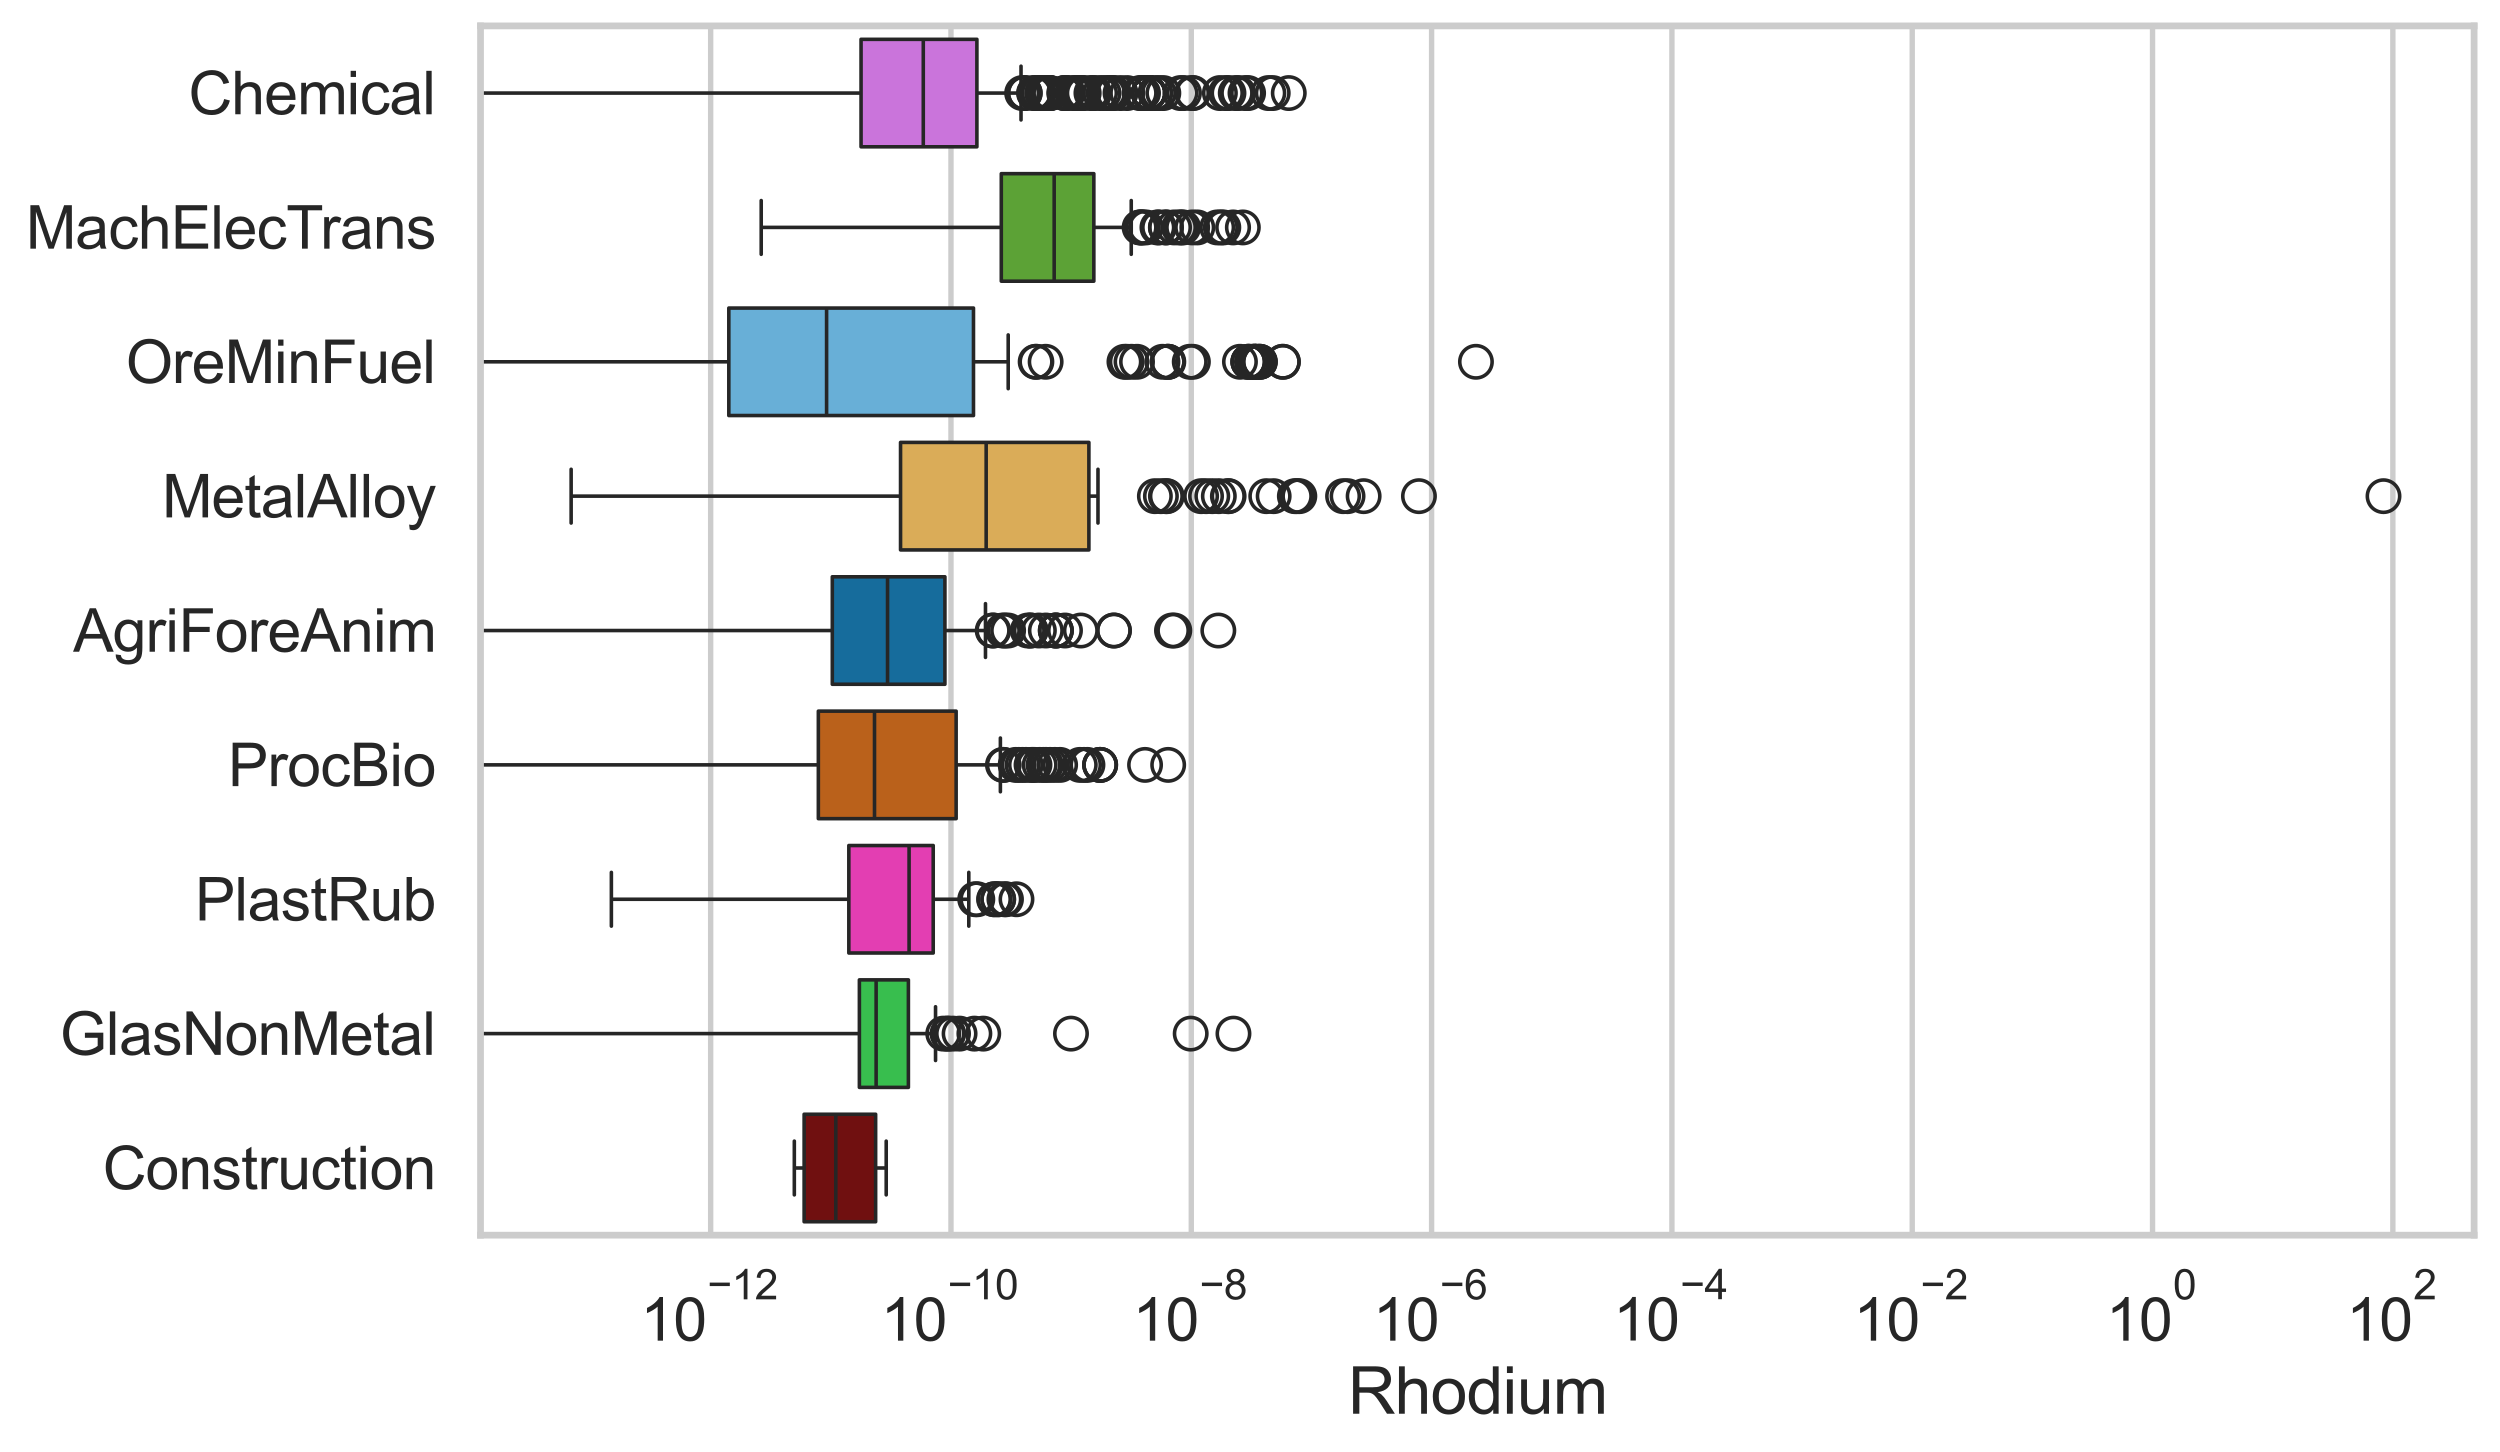 <?xml version="1.0" encoding="utf-8" standalone="no"?>
<!DOCTYPE svg PUBLIC "-//W3C//DTD SVG 1.1//EN"
  "http://www.w3.org/Graphics/SVG/1.1/DTD/svg11.dtd">
<svg xmlns:xlink="http://www.w3.org/1999/xlink" width="695.577pt" height="404.121pt" viewBox="0 0 695.577 404.121" xmlns="http://www.w3.org/2000/svg" version="1.1">
 <defs>
  <style type="text/css">*{stroke-linejoin: round; stroke-linecap: butt}</style>
 </defs>
 <g id="figure_1">
  <g id="patch_1">
   <path d="M 0 404.121 
L 695.577 404.121 
L 695.577 0 
L 0 0 
z
" style="fill: #ffffff"/>
  </g>
  <g id="axes_1">
   <g id="patch_2">
    <path d="M 133.697 343.665 
L 688.377 343.665 
L 688.377 7.2 
L 133.697 7.2 
z
" style="fill: #ffffff"/>
   </g>
   <g id="matplotlib.axis_1">
    <g id="xtick_1">
     <g id="line2d_1">
      <path d="M 197.726 343.665 
L 197.726 7.2 
" clip-path="url(#p4157825532)" style="fill: none; stroke: #cccccc; stroke-width: 1.5; stroke-linecap: round"/>
     </g>
     <g id="text_1">
      <!-- $\mathdefault{10^{-12}}$ -->
      <g style="fill: #262626" transform="translate(178.173 373.18) scale(0.165 -0.165)">
       <defs>
        <path id="ArialMT-31" d="M 2384 0 
L 1822 0 
L 1822 3584 
Q 1619 3391 1289 3197 
Q 959 3003 697 2906 
L 697 3450 
Q 1169 3672 1522 3987 
Q 1875 4303 2022 4600 
L 2384 4600 
L 2384 0 
z
" transform="scale(0.016)"/>
        <path id="ArialMT-30" d="M 266 2259 
Q 266 3072 433 3567 
Q 600 4063 929 4331 
Q 1259 4600 1759 4600 
Q 2128 4600 2406 4451 
Q 2684 4303 2865 4023 
Q 3047 3744 3150 3342 
Q 3253 2941 3253 2259 
Q 3253 1453 3087 958 
Q 2922 463 2592 192 
Q 2263 -78 1759 -78 
Q 1097 -78 719 397 
Q 266 969 266 2259 
z
M 844 2259 
Q 844 1131 1108 757 
Q 1372 384 1759 384 
Q 2147 384 2411 759 
Q 2675 1134 2675 2259 
Q 2675 3391 2411 3762 
Q 2147 4134 1753 4134 
Q 1366 4134 1134 3806 
Q 844 3388 844 2259 
z
" transform="scale(0.016)"/>
        <path id="ArialMT-2212" d="M 3381 1997 
L 356 1997 
L 356 2522 
L 3381 2522 
L 3381 1997 
z
" transform="scale(0.016)"/>
        <path id="ArialMT-32" d="M 3222 541 
L 3222 0 
L 194 0 
Q 188 203 259 391 
Q 375 700 629 1000 
Q 884 1300 1366 1694 
Q 2113 2306 2375 2664 
Q 2638 3022 2638 3341 
Q 2638 3675 2398 3904 
Q 2159 4134 1775 4134 
Q 1369 4134 1125 3890 
Q 881 3647 878 3216 
L 300 3275 
Q 359 3922 746 4261 
Q 1134 4600 1788 4600 
Q 2447 4600 2831 4234 
Q 3216 3869 3216 3328 
Q 3216 3053 3103 2787 
Q 2991 2522 2730 2228 
Q 2469 1934 1863 1422 
Q 1356 997 1212 845 
Q 1069 694 975 541 
L 3222 541 
z
" transform="scale(0.016)"/>
       </defs>
       <use xlink:href="#ArialMT-31" transform="translate(0 0.994)"/>
       <use xlink:href="#ArialMT-30" transform="translate(55.615 0.994)"/>
       <use xlink:href="#ArialMT-2212" transform="translate(112.973 70.688) scale(0.7)"/>
       <use xlink:href="#ArialMT-31" transform="translate(153.852 70.688) scale(0.7)"/>
       <use xlink:href="#ArialMT-32" transform="translate(192.782 70.688) scale(0.7)"/>
      </g>
     </g>
    </g>
    <g id="xtick_2">
     <g id="line2d_2">
      <path d="M 264.589 343.665 
L 264.589 7.2 
" clip-path="url(#p4157825532)" style="fill: none; stroke: #cccccc; stroke-width: 1.5; stroke-linecap: round"/>
     </g>
     <g id="text_2">
      <!-- $\mathdefault{10^{-10}}$ -->
      <g style="fill: #262626" transform="translate(245.036 373.18) scale(0.165 -0.165)">
       <use xlink:href="#ArialMT-31" transform="translate(0 0.994)"/>
       <use xlink:href="#ArialMT-30" transform="translate(55.615 0.994)"/>
       <use xlink:href="#ArialMT-2212" transform="translate(112.973 70.688) scale(0.7)"/>
       <use xlink:href="#ArialMT-31" transform="translate(153.852 70.688) scale(0.7)"/>
       <use xlink:href="#ArialMT-30" transform="translate(192.782 70.688) scale(0.7)"/>
      </g>
     </g>
    </g>
    <g id="xtick_3">
     <g id="line2d_3">
      <path d="M 331.452 343.665 
L 331.452 7.2 
" clip-path="url(#p4157825532)" style="fill: none; stroke: #cccccc; stroke-width: 1.5; stroke-linecap: round"/>
     </g>
     <g id="text_3">
      <!-- $\mathdefault{10^{-8}}$ -->
      <g style="fill: #262626" transform="translate(315.117 373.18) scale(0.165 -0.165)">
       <defs>
        <path id="ArialMT-38" d="M 1131 2484 
Q 781 2613 612 2850 
Q 444 3088 444 3419 
Q 444 3919 803 4259 
Q 1163 4600 1759 4600 
Q 2359 4600 2725 4251 
Q 3091 3903 3091 3403 
Q 3091 3084 2923 2848 
Q 2756 2613 2416 2484 
Q 2838 2347 3058 2040 
Q 3278 1734 3278 1309 
Q 3278 722 2862 322 
Q 2447 -78 1769 -78 
Q 1091 -78 675 323 
Q 259 725 259 1325 
Q 259 1772 486 2073 
Q 713 2375 1131 2484 
z
M 1019 3438 
Q 1019 3113 1228 2906 
Q 1438 2700 1772 2700 
Q 2097 2700 2305 2904 
Q 2513 3109 2513 3406 
Q 2513 3716 2298 3927 
Q 2084 4138 1766 4138 
Q 1444 4138 1231 3931 
Q 1019 3725 1019 3438 
z
M 838 1322 
Q 838 1081 952 856 
Q 1066 631 1291 507 
Q 1516 384 1775 384 
Q 2178 384 2440 643 
Q 2703 903 2703 1303 
Q 2703 1709 2433 1975 
Q 2163 2241 1756 2241 
Q 1359 2241 1098 1978 
Q 838 1716 838 1322 
z
" transform="scale(0.016)"/>
       </defs>
       <use xlink:href="#ArialMT-31" transform="translate(0 0.994)"/>
       <use xlink:href="#ArialMT-30" transform="translate(55.615 0.994)"/>
       <use xlink:href="#ArialMT-2212" transform="translate(112.973 70.688) scale(0.7)"/>
       <use xlink:href="#ArialMT-38" transform="translate(153.852 70.688) scale(0.7)"/>
      </g>
     </g>
    </g>
    <g id="xtick_4">
     <g id="line2d_4">
      <path d="M 398.315 343.665 
L 398.315 7.2 
" clip-path="url(#p4157825532)" style="fill: none; stroke: #cccccc; stroke-width: 1.5; stroke-linecap: round"/>
     </g>
     <g id="text_4">
      <!-- $\mathdefault{10^{-6}}$ -->
      <g style="fill: #262626" transform="translate(381.98 373.18) scale(0.165 -0.165)">
       <defs>
        <path id="ArialMT-36" d="M 3184 3459 
L 2625 3416 
Q 2550 3747 2413 3897 
Q 2184 4138 1850 4138 
Q 1581 4138 1378 3988 
Q 1113 3794 959 3422 
Q 806 3050 800 2363 
Q 1003 2672 1297 2822 
Q 1591 2972 1913 2972 
Q 2475 2972 2870 2558 
Q 3266 2144 3266 1488 
Q 3266 1056 3080 686 
Q 2894 316 2569 119 
Q 2244 -78 1831 -78 
Q 1128 -78 684 439 
Q 241 956 241 2144 
Q 241 3472 731 4075 
Q 1159 4600 1884 4600 
Q 2425 4600 2770 4297 
Q 3116 3994 3184 3459 
z
M 888 1484 
Q 888 1194 1011 928 
Q 1134 663 1356 523 
Q 1578 384 1822 384 
Q 2178 384 2434 671 
Q 2691 959 2691 1453 
Q 2691 1928 2437 2201 
Q 2184 2475 1800 2475 
Q 1419 2475 1153 2201 
Q 888 1928 888 1484 
z
" transform="scale(0.016)"/>
       </defs>
       <use xlink:href="#ArialMT-31" transform="translate(0 0.994)"/>
       <use xlink:href="#ArialMT-30" transform="translate(55.615 0.994)"/>
       <use xlink:href="#ArialMT-2212" transform="translate(112.973 70.688) scale(0.7)"/>
       <use xlink:href="#ArialMT-36" transform="translate(153.852 70.688) scale(0.7)"/>
      </g>
     </g>
    </g>
    <g id="xtick_5">
     <g id="line2d_5">
      <path d="M 465.178 343.665 
L 465.178 7.2 
" clip-path="url(#p4157825532)" style="fill: none; stroke: #cccccc; stroke-width: 1.5; stroke-linecap: round"/>
     </g>
     <g id="text_5">
      <!-- $\mathdefault{10^{-4}}$ -->
      <g style="fill: #262626" transform="translate(448.843 373.015) scale(0.165 -0.165)">
       <defs>
        <path id="ArialMT-34" d="M 2069 0 
L 2069 1097 
L 81 1097 
L 81 1613 
L 2172 4581 
L 2631 4581 
L 2631 1613 
L 3250 1613 
L 3250 1097 
L 2631 1097 
L 2631 0 
L 2069 0 
z
M 2069 1613 
L 2069 3678 
L 634 1613 
L 2069 1613 
z
" transform="scale(0.016)"/>
       </defs>
       <use xlink:href="#ArialMT-31" transform="translate(0 0.202)"/>
       <use xlink:href="#ArialMT-30" transform="translate(55.615 0.202)"/>
       <use xlink:href="#ArialMT-2212" transform="translate(112.973 69.895) scale(0.7)"/>
       <use xlink:href="#ArialMT-34" transform="translate(153.852 69.895) scale(0.7)"/>
      </g>
     </g>
    </g>
    <g id="xtick_6">
     <g id="line2d_6">
      <path d="M 532.041 343.665 
L 532.041 7.2 
" clip-path="url(#p4157825532)" style="fill: none; stroke: #cccccc; stroke-width: 1.5; stroke-linecap: round"/>
     </g>
     <g id="text_6">
      <!-- $\mathdefault{10^{-2}}$ -->
      <g style="fill: #262626" transform="translate(515.706 373.18) scale(0.165 -0.165)">
       <use xlink:href="#ArialMT-31" transform="translate(0 0.994)"/>
       <use xlink:href="#ArialMT-30" transform="translate(55.615 0.994)"/>
       <use xlink:href="#ArialMT-2212" transform="translate(112.973 70.688) scale(0.7)"/>
       <use xlink:href="#ArialMT-32" transform="translate(153.852 70.688) scale(0.7)"/>
      </g>
     </g>
    </g>
    <g id="xtick_7">
     <g id="line2d_7">
      <path d="M 598.904 343.665 
L 598.904 7.2 
" clip-path="url(#p4157825532)" style="fill: none; stroke: #cccccc; stroke-width: 1.5; stroke-linecap: round"/>
     </g>
     <g id="text_7">
      <!-- $\mathdefault{10^{0}}$ -->
      <g style="fill: #262626" transform="translate(585.951 373.18) scale(0.165 -0.165)">
       <use xlink:href="#ArialMT-31" transform="translate(0 0.994)"/>
       <use xlink:href="#ArialMT-30" transform="translate(55.615 0.994)"/>
       <use xlink:href="#ArialMT-30" transform="translate(112.973 70.688) scale(0.7)"/>
      </g>
     </g>
    </g>
    <g id="xtick_8">
     <g id="line2d_8">
      <path d="M 665.766 343.665 
L 665.766 7.2 
" clip-path="url(#p4157825532)" style="fill: none; stroke: #cccccc; stroke-width: 1.5; stroke-linecap: round"/>
     </g>
     <g id="text_8">
      <!-- $\mathdefault{10^{2}}$ -->
      <g style="fill: #262626" transform="translate(652.814 373.18) scale(0.165 -0.165)">
       <use xlink:href="#ArialMT-31" transform="translate(0 0.994)"/>
       <use xlink:href="#ArialMT-30" transform="translate(55.615 0.994)"/>
       <use xlink:href="#ArialMT-32" transform="translate(112.973 70.688) scale(0.7)"/>
      </g>
     </g>
    </g>
    <g id="text_9">
     <!-- Rhodium -->
     <g style="fill: #262626" transform="translate(375.021 393.344) scale(0.18 -0.18)">
      <defs>
       <path id="ArialMT-52" d="M 503 0 
L 503 4581 
L 2534 4581 
Q 3147 4581 3465 4457 
Q 3784 4334 3975 4021 
Q 4166 3709 4166 3331 
Q 4166 2844 3850 2509 
Q 3534 2175 2875 2084 
Q 3116 1969 3241 1856 
Q 3506 1613 3744 1247 
L 4541 0 
L 3778 0 
L 3172 953 
Q 2906 1366 2734 1584 
Q 2563 1803 2427 1890 
Q 2291 1978 2150 2013 
Q 2047 2034 1813 2034 
L 1109 2034 
L 1109 0 
L 503 0 
z
M 1109 2559 
L 2413 2559 
Q 2828 2559 3062 2645 
Q 3297 2731 3419 2920 
Q 3541 3109 3541 3331 
Q 3541 3656 3305 3865 
Q 3069 4075 2559 4075 
L 1109 4075 
L 1109 2559 
z
" transform="scale(0.016)"/>
       <path id="ArialMT-68" d="M 422 0 
L 422 4581 
L 984 4581 
L 984 2938 
Q 1378 3394 1978 3394 
Q 2347 3394 2619 3248 
Q 2891 3103 3008 2847 
Q 3125 2591 3125 2103 
L 3125 0 
L 2563 0 
L 2563 2103 
Q 2563 2525 2380 2717 
Q 2197 2909 1863 2909 
Q 1613 2909 1392 2779 
Q 1172 2650 1078 2428 
Q 984 2206 984 1816 
L 984 0 
L 422 0 
z
" transform="scale(0.016)"/>
       <path id="ArialMT-6f" d="M 213 1659 
Q 213 2581 725 3025 
Q 1153 3394 1769 3394 
Q 2453 3394 2887 2945 
Q 3322 2497 3322 1706 
Q 3322 1066 3130 698 
Q 2938 331 2570 128 
Q 2203 -75 1769 -75 
Q 1072 -75 642 372 
Q 213 819 213 1659 
z
M 791 1659 
Q 791 1022 1069 705 
Q 1347 388 1769 388 
Q 2188 388 2466 706 
Q 2744 1025 2744 1678 
Q 2744 2294 2464 2611 
Q 2184 2928 1769 2928 
Q 1347 2928 1069 2612 
Q 791 2297 791 1659 
z
" transform="scale(0.016)"/>
       <path id="ArialMT-64" d="M 2575 0 
L 2575 419 
Q 2259 -75 1647 -75 
Q 1250 -75 917 144 
Q 584 363 401 755 
Q 219 1147 219 1656 
Q 219 2153 384 2558 
Q 550 2963 881 3178 
Q 1213 3394 1622 3394 
Q 1922 3394 2156 3267 
Q 2391 3141 2538 2938 
L 2538 4581 
L 3097 4581 
L 3097 0 
L 2575 0 
z
M 797 1656 
Q 797 1019 1065 703 
Q 1334 388 1700 388 
Q 2069 388 2326 689 
Q 2584 991 2584 1609 
Q 2584 2291 2321 2609 
Q 2059 2928 1675 2928 
Q 1300 2928 1048 2622 
Q 797 2316 797 1656 
z
" transform="scale(0.016)"/>
       <path id="ArialMT-69" d="M 425 3934 
L 425 4581 
L 988 4581 
L 988 3934 
L 425 3934 
z
M 425 0 
L 425 3319 
L 988 3319 
L 988 0 
L 425 0 
z
" transform="scale(0.016)"/>
       <path id="ArialMT-75" d="M 2597 0 
L 2597 488 
Q 2209 -75 1544 -75 
Q 1250 -75 995 37 
Q 741 150 617 320 
Q 494 491 444 738 
Q 409 903 409 1263 
L 409 3319 
L 972 3319 
L 972 1478 
Q 972 1038 1006 884 
Q 1059 663 1231 536 
Q 1403 409 1656 409 
Q 1909 409 2131 539 
Q 2353 669 2445 892 
Q 2538 1116 2538 1541 
L 2538 3319 
L 3100 3319 
L 3100 0 
L 2597 0 
z
" transform="scale(0.016)"/>
       <path id="ArialMT-6d" d="M 422 0 
L 422 3319 
L 925 3319 
L 925 2853 
Q 1081 3097 1340 3245 
Q 1600 3394 1931 3394 
Q 2300 3394 2536 3241 
Q 2772 3088 2869 2813 
Q 3263 3394 3894 3394 
Q 4388 3394 4653 3120 
Q 4919 2847 4919 2278 
L 4919 0 
L 4359 0 
L 4359 2091 
Q 4359 2428 4304 2576 
Q 4250 2725 4106 2815 
Q 3963 2906 3769 2906 
Q 3419 2906 3187 2673 
Q 2956 2441 2956 1928 
L 2956 0 
L 2394 0 
L 2394 2156 
Q 2394 2531 2256 2718 
Q 2119 2906 1806 2906 
Q 1569 2906 1367 2781 
Q 1166 2656 1075 2415 
Q 984 2175 984 1722 
L 984 0 
L 422 0 
z
" transform="scale(0.016)"/>
      </defs>
      <use xlink:href="#ArialMT-52"/>
      <use xlink:href="#ArialMT-68" transform="translate(72.217 0)"/>
      <use xlink:href="#ArialMT-6f" transform="translate(127.832 0)"/>
      <use xlink:href="#ArialMT-64" transform="translate(183.447 0)"/>
      <use xlink:href="#ArialMT-69" transform="translate(239.062 0)"/>
      <use xlink:href="#ArialMT-75" transform="translate(261.279 0)"/>
      <use xlink:href="#ArialMT-6d" transform="translate(316.895 0)"/>
     </g>
    </g>
   </g>
   <g id="matplotlib.axis_2">
    <g id="ytick_1">
     <g id="text_10">
      <!-- Chemical -->
      <g style="fill: #262626" transform="translate(52.428 31.798) scale(0.165 -0.165)">
       <defs>
        <path id="ArialMT-43" d="M 3763 1606 
L 4369 1453 
Q 4178 706 3683 314 
Q 3188 -78 2472 -78 
Q 1731 -78 1267 223 
Q 803 525 561 1097 
Q 319 1669 319 2325 
Q 319 3041 592 3573 
Q 866 4106 1370 4382 
Q 1875 4659 2481 4659 
Q 3169 4659 3637 4309 
Q 4106 3959 4291 3325 
L 3694 3184 
Q 3534 3684 3231 3912 
Q 2928 4141 2469 4141 
Q 1941 4141 1586 3887 
Q 1231 3634 1087 3207 
Q 944 2781 944 2328 
Q 944 1744 1114 1308 
Q 1284 872 1643 656 
Q 2003 441 2422 441 
Q 2931 441 3284 734 
Q 3638 1028 3763 1606 
z
" transform="scale(0.016)"/>
        <path id="ArialMT-65" d="M 2694 1069 
L 3275 997 
Q 3138 488 2766 206 
Q 2394 -75 1816 -75 
Q 1088 -75 661 373 
Q 234 822 234 1631 
Q 234 2469 665 2931 
Q 1097 3394 1784 3394 
Q 2450 3394 2872 2941 
Q 3294 2488 3294 1666 
Q 3294 1616 3291 1516 
L 816 1516 
Q 847 969 1125 678 
Q 1403 388 1819 388 
Q 2128 388 2347 550 
Q 2566 713 2694 1069 
z
M 847 1978 
L 2700 1978 
Q 2663 2397 2488 2606 
Q 2219 2931 1791 2931 
Q 1403 2931 1139 2672 
Q 875 2413 847 1978 
z
" transform="scale(0.016)"/>
        <path id="ArialMT-63" d="M 2588 1216 
L 3141 1144 
Q 3050 572 2676 248 
Q 2303 -75 1759 -75 
Q 1078 -75 664 370 
Q 250 816 250 1647 
Q 250 2184 428 2587 
Q 606 2991 970 3192 
Q 1334 3394 1763 3394 
Q 2303 3394 2647 3120 
Q 2991 2847 3088 2344 
L 2541 2259 
Q 2463 2594 2264 2762 
Q 2066 2931 1784 2931 
Q 1359 2931 1093 2626 
Q 828 2322 828 1663 
Q 828 994 1084 691 
Q 1341 388 1753 388 
Q 2084 388 2306 591 
Q 2528 794 2588 1216 
z
" transform="scale(0.016)"/>
        <path id="ArialMT-61" d="M 2588 409 
Q 2275 144 1986 34 
Q 1697 -75 1366 -75 
Q 819 -75 525 192 
Q 231 459 231 875 
Q 231 1119 342 1320 
Q 453 1522 633 1644 
Q 813 1766 1038 1828 
Q 1203 1872 1538 1913 
Q 2219 1994 2541 2106 
Q 2544 2222 2544 2253 
Q 2544 2597 2384 2738 
Q 2169 2928 1744 2928 
Q 1347 2928 1158 2789 
Q 969 2650 878 2297 
L 328 2372 
Q 403 2725 575 2942 
Q 747 3159 1072 3276 
Q 1397 3394 1825 3394 
Q 2250 3394 2515 3294 
Q 2781 3194 2906 3042 
Q 3031 2891 3081 2659 
Q 3109 2516 3109 2141 
L 3109 1391 
Q 3109 606 3145 398 
Q 3181 191 3288 0 
L 2700 0 
Q 2613 175 2588 409 
z
M 2541 1666 
Q 2234 1541 1622 1453 
Q 1275 1403 1131 1340 
Q 988 1278 909 1158 
Q 831 1038 831 891 
Q 831 666 1001 516 
Q 1172 366 1500 366 
Q 1825 366 2078 508 
Q 2331 650 2450 897 
Q 2541 1088 2541 1459 
L 2541 1666 
z
" transform="scale(0.016)"/>
        <path id="ArialMT-6c" d="M 409 0 
L 409 4581 
L 972 4581 
L 972 0 
L 409 0 
z
" transform="scale(0.016)"/>
       </defs>
       <use xlink:href="#ArialMT-43"/>
       <use xlink:href="#ArialMT-68" transform="translate(72.217 0)"/>
       <use xlink:href="#ArialMT-65" transform="translate(127.832 0)"/>
       <use xlink:href="#ArialMT-6d" transform="translate(183.447 0)"/>
       <use xlink:href="#ArialMT-69" transform="translate(266.748 0)"/>
       <use xlink:href="#ArialMT-63" transform="translate(288.965 0)"/>
       <use xlink:href="#ArialMT-61" transform="translate(338.965 0)"/>
       <use xlink:href="#ArialMT-6c" transform="translate(394.58 0)"/>
      </g>
     </g>
    </g>
    <g id="ytick_2">
     <g id="text_11">
      <!-- MachElecTrans -->
      <g style="fill: #262626" transform="translate(7.2 69.183) scale(0.165 -0.165)">
       <defs>
        <path id="ArialMT-4d" d="M 475 0 
L 475 4581 
L 1388 4581 
L 2472 1338 
Q 2622 884 2691 659 
Q 2769 909 2934 1394 
L 4031 4581 
L 4847 4581 
L 4847 0 
L 4263 0 
L 4263 3834 
L 2931 0 
L 2384 0 
L 1059 3900 
L 1059 0 
L 475 0 
z
" transform="scale(0.016)"/>
        <path id="ArialMT-45" d="M 506 0 
L 506 4581 
L 3819 4581 
L 3819 4041 
L 1113 4041 
L 1113 2638 
L 3647 2638 
L 3647 2100 
L 1113 2100 
L 1113 541 
L 3925 541 
L 3925 0 
L 506 0 
z
" transform="scale(0.016)"/>
        <path id="ArialMT-54" d="M 1659 0 
L 1659 4041 
L 150 4041 
L 150 4581 
L 3781 4581 
L 3781 4041 
L 2266 4041 
L 2266 0 
L 1659 0 
z
" transform="scale(0.016)"/>
        <path id="ArialMT-72" d="M 416 0 
L 416 3319 
L 922 3319 
L 922 2816 
Q 1116 3169 1280 3281 
Q 1444 3394 1641 3394 
Q 1925 3394 2219 3213 
L 2025 2691 
Q 1819 2813 1613 2813 
Q 1428 2813 1281 2702 
Q 1134 2591 1072 2394 
Q 978 2094 978 1738 
L 978 0 
L 416 0 
z
" transform="scale(0.016)"/>
        <path id="ArialMT-6e" d="M 422 0 
L 422 3319 
L 928 3319 
L 928 2847 
Q 1294 3394 1984 3394 
Q 2284 3394 2536 3286 
Q 2788 3178 2913 3003 
Q 3038 2828 3088 2588 
Q 3119 2431 3119 2041 
L 3119 0 
L 2556 0 
L 2556 2019 
Q 2556 2363 2490 2533 
Q 2425 2703 2258 2804 
Q 2091 2906 1866 2906 
Q 1506 2906 1245 2678 
Q 984 2450 984 1813 
L 984 0 
L 422 0 
z
" transform="scale(0.016)"/>
        <path id="ArialMT-73" d="M 197 991 
L 753 1078 
Q 800 744 1014 566 
Q 1228 388 1613 388 
Q 2000 388 2187 545 
Q 2375 703 2375 916 
Q 2375 1106 2209 1216 
Q 2094 1291 1634 1406 
Q 1016 1563 777 1677 
Q 538 1791 414 1992 
Q 291 2194 291 2438 
Q 291 2659 392 2848 
Q 494 3038 669 3163 
Q 800 3259 1026 3326 
Q 1253 3394 1513 3394 
Q 1903 3394 2198 3281 
Q 2494 3169 2634 2976 
Q 2775 2784 2828 2463 
L 2278 2388 
Q 2241 2644 2061 2787 
Q 1881 2931 1553 2931 
Q 1166 2931 1000 2803 
Q 834 2675 834 2503 
Q 834 2394 903 2306 
Q 972 2216 1119 2156 
Q 1203 2125 1616 2013 
Q 2213 1853 2448 1751 
Q 2684 1650 2818 1456 
Q 2953 1263 2953 975 
Q 2953 694 2789 445 
Q 2625 197 2315 61 
Q 2006 -75 1616 -75 
Q 969 -75 630 194 
Q 291 463 197 991 
z
" transform="scale(0.016)"/>
       </defs>
       <use xlink:href="#ArialMT-4d"/>
       <use xlink:href="#ArialMT-61" transform="translate(83.301 0)"/>
       <use xlink:href="#ArialMT-63" transform="translate(138.916 0)"/>
       <use xlink:href="#ArialMT-68" transform="translate(188.916 0)"/>
       <use xlink:href="#ArialMT-45" transform="translate(244.531 0)"/>
       <use xlink:href="#ArialMT-6c" transform="translate(311.23 0)"/>
       <use xlink:href="#ArialMT-65" transform="translate(333.447 0)"/>
       <use xlink:href="#ArialMT-63" transform="translate(389.062 0)"/>
       <use xlink:href="#ArialMT-54" transform="translate(439.062 0)"/>
       <use xlink:href="#ArialMT-72" transform="translate(496.396 0)"/>
       <use xlink:href="#ArialMT-61" transform="translate(529.697 0)"/>
       <use xlink:href="#ArialMT-6e" transform="translate(585.312 0)"/>
       <use xlink:href="#ArialMT-73" transform="translate(640.928 0)"/>
      </g>
     </g>
    </g>
    <g id="ytick_3">
     <g id="text_12">
      <!-- OreMinFuel -->
      <g style="fill: #262626" transform="translate(35.013 106.568) scale(0.165 -0.165)">
       <defs>
        <path id="ArialMT-4f" d="M 309 2231 
Q 309 3372 921 4017 
Q 1534 4663 2503 4663 
Q 3138 4663 3647 4359 
Q 4156 4056 4423 3514 
Q 4691 2972 4691 2284 
Q 4691 1588 4409 1038 
Q 4128 488 3612 205 
Q 3097 -78 2500 -78 
Q 1853 -78 1343 234 
Q 834 547 571 1087 
Q 309 1628 309 2231 
z
M 934 2222 
Q 934 1394 1379 917 
Q 1825 441 2497 441 
Q 3181 441 3623 922 
Q 4066 1403 4066 2288 
Q 4066 2847 3877 3264 
Q 3688 3681 3323 3911 
Q 2959 4141 2506 4141 
Q 1863 4141 1398 3698 
Q 934 3256 934 2222 
z
" transform="scale(0.016)"/>
        <path id="ArialMT-46" d="M 525 0 
L 525 4581 
L 3616 4581 
L 3616 4041 
L 1131 4041 
L 1131 2622 
L 3281 2622 
L 3281 2081 
L 1131 2081 
L 1131 0 
L 525 0 
z
" transform="scale(0.016)"/>
       </defs>
       <use xlink:href="#ArialMT-4f"/>
       <use xlink:href="#ArialMT-72" transform="translate(77.783 0)"/>
       <use xlink:href="#ArialMT-65" transform="translate(111.084 0)"/>
       <use xlink:href="#ArialMT-4d" transform="translate(166.699 0)"/>
       <use xlink:href="#ArialMT-69" transform="translate(250 0)"/>
       <use xlink:href="#ArialMT-6e" transform="translate(272.217 0)"/>
       <use xlink:href="#ArialMT-46" transform="translate(327.832 0)"/>
       <use xlink:href="#ArialMT-75" transform="translate(388.916 0)"/>
       <use xlink:href="#ArialMT-65" transform="translate(444.531 0)"/>
       <use xlink:href="#ArialMT-6c" transform="translate(500.146 0)"/>
      </g>
     </g>
    </g>
    <g id="ytick_4">
     <g id="text_13">
      <!-- MetalAlloy -->
      <g style="fill: #262626" transform="translate(45.088 143.953) scale(0.165 -0.165)">
       <defs>
        <path id="ArialMT-74" d="M 1650 503 
L 1731 6 
Q 1494 -44 1306 -44 
Q 1000 -44 831 53 
Q 663 150 594 308 
Q 525 466 525 972 
L 525 2881 
L 113 2881 
L 113 3319 
L 525 3319 
L 525 4141 
L 1084 4478 
L 1084 3319 
L 1650 3319 
L 1650 2881 
L 1084 2881 
L 1084 941 
Q 1084 700 1114 631 
Q 1144 563 1211 522 
Q 1278 481 1403 481 
Q 1497 481 1650 503 
z
" transform="scale(0.016)"/>
        <path id="ArialMT-41" d="M -9 0 
L 1750 4581 
L 2403 4581 
L 4278 0 
L 3588 0 
L 3053 1388 
L 1138 1388 
L 634 0 
L -9 0 
z
M 1313 1881 
L 2866 1881 
L 2388 3150 
Q 2169 3728 2063 4100 
Q 1975 3659 1816 3225 
L 1313 1881 
z
" transform="scale(0.016)"/>
        <path id="ArialMT-79" d="M 397 -1278 
L 334 -750 
Q 519 -800 656 -800 
Q 844 -800 956 -737 
Q 1069 -675 1141 -563 
Q 1194 -478 1313 -144 
Q 1328 -97 1363 -6 
L 103 3319 
L 709 3319 
L 1400 1397 
Q 1534 1031 1641 628 
Q 1738 1016 1872 1384 
L 2581 3319 
L 3144 3319 
L 1881 -56 
Q 1678 -603 1566 -809 
Q 1416 -1088 1222 -1217 
Q 1028 -1347 759 -1347 
Q 597 -1347 397 -1278 
z
" transform="scale(0.016)"/>
       </defs>
       <use xlink:href="#ArialMT-4d"/>
       <use xlink:href="#ArialMT-65" transform="translate(83.301 0)"/>
       <use xlink:href="#ArialMT-74" transform="translate(138.916 0)"/>
       <use xlink:href="#ArialMT-61" transform="translate(166.699 0)"/>
       <use xlink:href="#ArialMT-6c" transform="translate(222.314 0)"/>
       <use xlink:href="#ArialMT-41" transform="translate(244.531 0)"/>
       <use xlink:href="#ArialMT-6c" transform="translate(311.23 0)"/>
       <use xlink:href="#ArialMT-6c" transform="translate(333.447 0)"/>
       <use xlink:href="#ArialMT-6f" transform="translate(355.664 0)"/>
       <use xlink:href="#ArialMT-79" transform="translate(411.279 0)"/>
      </g>
     </g>
    </g>
    <g id="ytick_5">
     <g id="text_14">
      <!-- AgriForeAnim -->
      <g style="fill: #262626" transform="translate(20.341 181.337) scale(0.165 -0.165)">
       <defs>
        <path id="ArialMT-67" d="M 319 -275 
L 866 -356 
Q 900 -609 1056 -725 
Q 1266 -881 1628 -881 
Q 2019 -881 2231 -725 
Q 2444 -569 2519 -288 
Q 2563 -116 2559 434 
Q 2191 0 1641 0 
Q 956 0 581 494 
Q 206 988 206 1678 
Q 206 2153 378 2554 
Q 550 2956 876 3175 
Q 1203 3394 1644 3394 
Q 2231 3394 2613 2919 
L 2613 3319 
L 3131 3319 
L 3131 450 
Q 3131 -325 2973 -648 
Q 2816 -972 2473 -1159 
Q 2131 -1347 1631 -1347 
Q 1038 -1347 672 -1080 
Q 306 -813 319 -275 
z
M 784 1719 
Q 784 1066 1043 766 
Q 1303 466 1694 466 
Q 2081 466 2343 764 
Q 2606 1063 2606 1700 
Q 2606 2309 2336 2618 
Q 2066 2928 1684 2928 
Q 1309 2928 1046 2623 
Q 784 2319 784 1719 
z
" transform="scale(0.016)"/>
       </defs>
       <use xlink:href="#ArialMT-41"/>
       <use xlink:href="#ArialMT-67" transform="translate(66.699 0)"/>
       <use xlink:href="#ArialMT-72" transform="translate(122.314 0)"/>
       <use xlink:href="#ArialMT-69" transform="translate(155.615 0)"/>
       <use xlink:href="#ArialMT-46" transform="translate(177.832 0)"/>
       <use xlink:href="#ArialMT-6f" transform="translate(238.916 0)"/>
       <use xlink:href="#ArialMT-72" transform="translate(294.531 0)"/>
       <use xlink:href="#ArialMT-65" transform="translate(327.832 0)"/>
       <use xlink:href="#ArialMT-41" transform="translate(383.447 0)"/>
       <use xlink:href="#ArialMT-6e" transform="translate(450.146 0)"/>
       <use xlink:href="#ArialMT-69" transform="translate(505.762 0)"/>
       <use xlink:href="#ArialMT-6d" transform="translate(527.979 0)"/>
      </g>
     </g>
    </g>
    <g id="ytick_6">
     <g id="text_15">
      <!-- ProcBio -->
      <g style="fill: #262626" transform="translate(63.424 218.722) scale(0.165 -0.165)">
       <defs>
        <path id="ArialMT-50" d="M 494 0 
L 494 4581 
L 2222 4581 
Q 2678 4581 2919 4538 
Q 3256 4481 3484 4323 
Q 3713 4166 3852 3881 
Q 3991 3597 3991 3256 
Q 3991 2672 3619 2267 
Q 3247 1863 2275 1863 
L 1100 1863 
L 1100 0 
L 494 0 
z
M 1100 2403 
L 2284 2403 
Q 2872 2403 3119 2622 
Q 3366 2841 3366 3238 
Q 3366 3525 3220 3729 
Q 3075 3934 2838 4000 
Q 2684 4041 2272 4041 
L 1100 4041 
L 1100 2403 
z
" transform="scale(0.016)"/>
        <path id="ArialMT-42" d="M 469 0 
L 469 4581 
L 2188 4581 
Q 2713 4581 3030 4442 
Q 3347 4303 3526 4014 
Q 3706 3725 3706 3409 
Q 3706 3116 3547 2856 
Q 3388 2597 3066 2438 
Q 3481 2316 3704 2022 
Q 3928 1728 3928 1328 
Q 3928 1006 3792 729 
Q 3656 453 3456 303 
Q 3256 153 2954 76 
Q 2653 0 2216 0 
L 469 0 
z
M 1075 2656 
L 2066 2656 
Q 2469 2656 2644 2709 
Q 2875 2778 2992 2937 
Q 3109 3097 3109 3338 
Q 3109 3566 3000 3739 
Q 2891 3913 2687 3977 
Q 2484 4041 1991 4041 
L 1075 4041 
L 1075 2656 
z
M 1075 541 
L 2216 541 
Q 2509 541 2628 563 
Q 2838 600 2978 687 
Q 3119 775 3209 942 
Q 3300 1109 3300 1328 
Q 3300 1584 3169 1773 
Q 3038 1963 2805 2039 
Q 2572 2116 2134 2116 
L 1075 2116 
L 1075 541 
z
" transform="scale(0.016)"/>
       </defs>
       <use xlink:href="#ArialMT-50"/>
       <use xlink:href="#ArialMT-72" transform="translate(66.699 0)"/>
       <use xlink:href="#ArialMT-6f" transform="translate(100 0)"/>
       <use xlink:href="#ArialMT-63" transform="translate(155.615 0)"/>
       <use xlink:href="#ArialMT-42" transform="translate(205.615 0)"/>
       <use xlink:href="#ArialMT-69" transform="translate(272.314 0)"/>
       <use xlink:href="#ArialMT-6f" transform="translate(294.531 0)"/>
      </g>
     </g>
    </g>
    <g id="ytick_7">
     <g id="text_16">
      <!-- PlastRub -->
      <g style="fill: #262626" transform="translate(54.248 256.107) scale(0.165 -0.165)">
       <defs>
        <path id="ArialMT-62" d="M 941 0 
L 419 0 
L 419 4581 
L 981 4581 
L 981 2947 
Q 1338 3394 1891 3394 
Q 2197 3394 2470 3270 
Q 2744 3147 2920 2923 
Q 3097 2700 3197 2384 
Q 3297 2069 3297 1709 
Q 3297 856 2875 390 
Q 2453 -75 1863 -75 
Q 1275 -75 941 416 
L 941 0 
z
M 934 1684 
Q 934 1088 1097 822 
Q 1363 388 1816 388 
Q 2184 388 2453 708 
Q 2722 1028 2722 1663 
Q 2722 2313 2464 2622 
Q 2206 2931 1841 2931 
Q 1472 2931 1203 2611 
Q 934 2291 934 1684 
z
" transform="scale(0.016)"/>
       </defs>
       <use xlink:href="#ArialMT-50"/>
       <use xlink:href="#ArialMT-6c" transform="translate(66.699 0)"/>
       <use xlink:href="#ArialMT-61" transform="translate(88.916 0)"/>
       <use xlink:href="#ArialMT-73" transform="translate(144.531 0)"/>
       <use xlink:href="#ArialMT-74" transform="translate(194.531 0)"/>
       <use xlink:href="#ArialMT-52" transform="translate(222.314 0)"/>
       <use xlink:href="#ArialMT-75" transform="translate(294.531 0)"/>
       <use xlink:href="#ArialMT-62" transform="translate(350.146 0)"/>
      </g>
     </g>
    </g>
    <g id="ytick_8">
     <g id="text_17">
      <!-- GlasNonMetal -->
      <g style="fill: #262626" transform="translate(16.659 293.492) scale(0.165 -0.165)">
       <defs>
        <path id="ArialMT-47" d="M 2638 1797 
L 2638 2334 
L 4578 2338 
L 4578 638 
Q 4131 281 3656 101 
Q 3181 -78 2681 -78 
Q 2006 -78 1454 211 
Q 903 500 622 1047 
Q 341 1594 341 2269 
Q 341 2938 620 3517 
Q 900 4097 1425 4378 
Q 1950 4659 2634 4659 
Q 3131 4659 3532 4498 
Q 3934 4338 4162 4050 
Q 4391 3763 4509 3300 
L 3963 3150 
Q 3859 3500 3706 3700 
Q 3553 3900 3268 4020 
Q 2984 4141 2638 4141 
Q 2222 4141 1919 4014 
Q 1616 3888 1430 3681 
Q 1244 3475 1141 3228 
Q 966 2803 966 2306 
Q 966 1694 1177 1281 
Q 1388 869 1791 669 
Q 2194 469 2647 469 
Q 3041 469 3416 620 
Q 3791 772 3984 944 
L 3984 1797 
L 2638 1797 
z
" transform="scale(0.016)"/>
        <path id="ArialMT-4e" d="M 488 0 
L 488 4581 
L 1109 4581 
L 3516 984 
L 3516 4581 
L 4097 4581 
L 4097 0 
L 3475 0 
L 1069 3600 
L 1069 0 
L 488 0 
z
" transform="scale(0.016)"/>
       </defs>
       <use xlink:href="#ArialMT-47"/>
       <use xlink:href="#ArialMT-6c" transform="translate(77.783 0)"/>
       <use xlink:href="#ArialMT-61" transform="translate(100 0)"/>
       <use xlink:href="#ArialMT-73" transform="translate(155.615 0)"/>
       <use xlink:href="#ArialMT-4e" transform="translate(205.615 0)"/>
       <use xlink:href="#ArialMT-6f" transform="translate(277.832 0)"/>
       <use xlink:href="#ArialMT-6e" transform="translate(333.447 0)"/>
       <use xlink:href="#ArialMT-4d" transform="translate(389.062 0)"/>
       <use xlink:href="#ArialMT-65" transform="translate(472.363 0)"/>
       <use xlink:href="#ArialMT-74" transform="translate(527.979 0)"/>
       <use xlink:href="#ArialMT-61" transform="translate(555.762 0)"/>
       <use xlink:href="#ArialMT-6c" transform="translate(611.377 0)"/>
      </g>
     </g>
    </g>
    <g id="ytick_9">
     <g id="text_18">
      <!-- Construction -->
      <g style="fill: #262626" transform="translate(28.575 330.877) scale(0.165 -0.165)">
       <use xlink:href="#ArialMT-43"/>
       <use xlink:href="#ArialMT-6f" transform="translate(72.217 0)"/>
       <use xlink:href="#ArialMT-6e" transform="translate(127.832 0)"/>
       <use xlink:href="#ArialMT-73" transform="translate(183.447 0)"/>
       <use xlink:href="#ArialMT-74" transform="translate(233.447 0)"/>
       <use xlink:href="#ArialMT-72" transform="translate(261.23 0)"/>
       <use xlink:href="#ArialMT-75" transform="translate(294.531 0)"/>
       <use xlink:href="#ArialMT-63" transform="translate(350.146 0)"/>
       <use xlink:href="#ArialMT-74" transform="translate(400.146 0)"/>
       <use xlink:href="#ArialMT-69" transform="translate(427.93 0)"/>
       <use xlink:href="#ArialMT-6f" transform="translate(450.146 0)"/>
       <use xlink:href="#ArialMT-6e" transform="translate(505.762 0)"/>
      </g>
     </g>
    </g>
   </g>
   <g id="patch_3">
    <path d="M 239.572 10.938 
L 239.572 40.846 
L 271.802 40.846 
L 271.802 10.938 
L 239.572 10.938 
z
" clip-path="url(#p4157825532)" style="fill: #ca74db; stroke: #262626; stroke-linejoin: miter"/>
   </g>
   <g id="line2d_9">
    <path d="M 239.572 25.892 
L -1 25.892 
" clip-path="url(#p4157825532)" style="fill: none; stroke: #262626"/>
   </g>
   <g id="line2d_10">
    <path d="M 271.802 25.892 
L 284.079 25.892 
" clip-path="url(#p4157825532)" style="fill: none; stroke: #262626"/>
   </g>
   <g id="line2d_11">
    <path clip-path="url(#p4157825532)" style="fill: none; stroke: #262626; stroke-linecap: round"/>
   </g>
   <g id="line2d_12">
    <path d="M 284.079 18.415 
L 284.079 33.369 
" clip-path="url(#p4157825532)" style="fill: none; stroke: #262626; stroke-linecap: round"/>
   </g>
   <g id="line2d_13">
    <defs>
     <path id="m2019459a91" d="M 0 4.5 
C 1.193 4.5 2.338 4.026 3.182 3.182 
C 4.026 2.338 4.5 1.193 4.5 0 
C 4.5 -1.193 4.026 -2.338 3.182 -3.182 
C 2.338 -4.026 1.193 -4.5 0 -4.5 
C -1.193 -4.5 -2.338 -4.026 -3.182 -3.182 
C -4.026 -2.338 -4.5 -1.193 -4.5 0 
C -4.5 1.193 -4.026 2.338 -3.182 3.182 
C -2.338 4.026 -1.193 4.5 0 4.5 
z
" style="stroke: #262626"/>
    </defs>
    <g clip-path="url(#p4157825532)">
     <use xlink:href="#m2019459a91" x="296.099" y="25.892" style="fill-opacity: 0; stroke: #262626"/>
     <use xlink:href="#m2019459a91" x="309.279" y="25.892" style="fill-opacity: 0; stroke: #262626"/>
     <use xlink:href="#m2019459a91" x="329.418" y="25.892" style="fill-opacity: 0; stroke: #262626"/>
     <use xlink:href="#m2019459a91" x="301.513" y="25.892" style="fill-opacity: 0; stroke: #262626"/>
     <use xlink:href="#m2019459a91" x="291.634" y="25.892" style="fill-opacity: 0; stroke: #262626"/>
     <use xlink:href="#m2019459a91" x="344.515" y="25.892" style="fill-opacity: 0; stroke: #262626"/>
     <use xlink:href="#m2019459a91" x="292.059" y="25.892" style="fill-opacity: 0; stroke: #262626"/>
     <use xlink:href="#m2019459a91" x="285.11" y="25.892" style="fill-opacity: 0; stroke: #262626"/>
     <use xlink:href="#m2019459a91" x="319.652" y="25.892" style="fill-opacity: 0; stroke: #262626"/>
     <use xlink:href="#m2019459a91" x="290.012" y="25.892" style="fill-opacity: 0; stroke: #262626"/>
     <use xlink:href="#m2019459a91" x="301.192" y="25.892" style="fill-opacity: 0; stroke: #262626"/>
     <use xlink:href="#m2019459a91" x="341.798" y="25.892" style="fill-opacity: 0; stroke: #262626"/>
     <use xlink:href="#m2019459a91" x="289.034" y="25.892" style="fill-opacity: 0; stroke: #262626"/>
     <use xlink:href="#m2019459a91" x="284.395" y="25.892" style="fill-opacity: 0; stroke: #262626"/>
     <use xlink:href="#m2019459a91" x="308.571" y="25.892" style="fill-opacity: 0; stroke: #262626"/>
     <use xlink:href="#m2019459a91" x="358.574" y="25.892" style="fill-opacity: 0; stroke: #262626"/>
     <use xlink:href="#m2019459a91" x="296.383" y="25.892" style="fill-opacity: 0; stroke: #262626"/>
     <use xlink:href="#m2019459a91" x="299.387" y="25.892" style="fill-opacity: 0; stroke: #262626"/>
     <use xlink:href="#m2019459a91" x="290.225" y="25.892" style="fill-opacity: 0; stroke: #262626"/>
     <use xlink:href="#m2019459a91" x="319.652" y="25.892" style="fill-opacity: 0; stroke: #262626"/>
     <use xlink:href="#m2019459a91" x="306.083" y="25.892" style="fill-opacity: 0; stroke: #262626"/>
     <use xlink:href="#m2019459a91" x="318.023" y="25.892" style="fill-opacity: 0; stroke: #262626"/>
     <use xlink:href="#m2019459a91" x="352.904" y="25.892" style="fill-opacity: 0; stroke: #262626"/>
     <use xlink:href="#m2019459a91" x="308.309" y="25.892" style="fill-opacity: 0; stroke: #262626"/>
     <use xlink:href="#m2019459a91" x="285.109" y="25.892" style="fill-opacity: 0; stroke: #262626"/>
     <use xlink:href="#m2019459a91" x="304.48" y="25.892" style="fill-opacity: 0; stroke: #262626"/>
     <use xlink:href="#m2019459a91" x="319.652" y="25.892" style="fill-opacity: 0; stroke: #262626"/>
     <use xlink:href="#m2019459a91" x="303.671" y="25.892" style="fill-opacity: 0; stroke: #262626"/>
     <use xlink:href="#m2019459a91" x="311.767" y="25.892" style="fill-opacity: 0; stroke: #262626"/>
     <use xlink:href="#m2019459a91" x="287.707" y="25.892" style="fill-opacity: 0; stroke: #262626"/>
     <use xlink:href="#m2019459a91" x="319.652" y="25.892" style="fill-opacity: 0; stroke: #262626"/>
     <use xlink:href="#m2019459a91" x="317.099" y="25.892" style="fill-opacity: 0; stroke: #262626"/>
     <use xlink:href="#m2019459a91" x="309.915" y="25.892" style="fill-opacity: 0; stroke: #262626"/>
     <use xlink:href="#m2019459a91" x="298.695" y="25.892" style="fill-opacity: 0; stroke: #262626"/>
     <use xlink:href="#m2019459a91" x="319.652" y="25.892" style="fill-opacity: 0; stroke: #262626"/>
     <use xlink:href="#m2019459a91" x="319.557" y="25.892" style="fill-opacity: 0; stroke: #262626"/>
     <use xlink:href="#m2019459a91" x="321.472" y="25.892" style="fill-opacity: 0; stroke: #262626"/>
     <use xlink:href="#m2019459a91" x="291.965" y="25.892" style="fill-opacity: 0; stroke: #262626"/>
     <use xlink:href="#m2019459a91" x="331.653" y="25.892" style="fill-opacity: 0; stroke: #262626"/>
     <use xlink:href="#m2019459a91" x="347.259" y="25.892" style="fill-opacity: 0; stroke: #262626"/>
     <use xlink:href="#m2019459a91" x="288.668" y="25.892" style="fill-opacity: 0; stroke: #262626"/>
     <use xlink:href="#m2019459a91" x="339.412" y="25.892" style="fill-opacity: 0; stroke: #262626"/>
     <use xlink:href="#m2019459a91" x="319.652" y="25.892" style="fill-opacity: 0; stroke: #262626"/>
     <use xlink:href="#m2019459a91" x="303.892" y="25.892" style="fill-opacity: 0; stroke: #262626"/>
     <use xlink:href="#m2019459a91" x="297.117" y="25.892" style="fill-opacity: 0; stroke: #262626"/>
     <use xlink:href="#m2019459a91" x="287.809" y="25.892" style="fill-opacity: 0; stroke: #262626"/>
     <use xlink:href="#m2019459a91" x="331.935" y="25.892" style="fill-opacity: 0; stroke: #262626"/>
     <use xlink:href="#m2019459a91" x="343.823" y="25.892" style="fill-opacity: 0; stroke: #262626"/>
     <use xlink:href="#m2019459a91" x="300.659" y="25.892" style="fill-opacity: 0; stroke: #262626"/>
     <use xlink:href="#m2019459a91" x="290.657" y="25.892" style="fill-opacity: 0; stroke: #262626"/>
     <use xlink:href="#m2019459a91" x="291.688" y="25.892" style="fill-opacity: 0; stroke: #262626"/>
     <use xlink:href="#m2019459a91" x="307.046" y="25.892" style="fill-opacity: 0; stroke: #262626"/>
     <use xlink:href="#m2019459a91" x="299.528" y="25.892" style="fill-opacity: 0; stroke: #262626"/>
     <use xlink:href="#m2019459a91" x="322.422" y="25.892" style="fill-opacity: 0; stroke: #262626"/>
     <use xlink:href="#m2019459a91" x="317.664" y="25.892" style="fill-opacity: 0; stroke: #262626"/>
     <use xlink:href="#m2019459a91" x="290.021" y="25.892" style="fill-opacity: 0; stroke: #262626"/>
     <use xlink:href="#m2019459a91" x="291.867" y="25.892" style="fill-opacity: 0; stroke: #262626"/>
     <use xlink:href="#m2019459a91" x="313.622" y="25.892" style="fill-opacity: 0; stroke: #262626"/>
     <use xlink:href="#m2019459a91" x="323.674" y="25.892" style="fill-opacity: 0; stroke: #262626"/>
     <use xlink:href="#m2019459a91" x="292.219" y="25.892" style="fill-opacity: 0; stroke: #262626"/>
     <use xlink:href="#m2019459a91" x="290.842" y="25.892" style="fill-opacity: 0; stroke: #262626"/>
     <use xlink:href="#m2019459a91" x="319.652" y="25.892" style="fill-opacity: 0; stroke: #262626"/>
     <use xlink:href="#m2019459a91" x="300.054" y="25.892" style="fill-opacity: 0; stroke: #262626"/>
     <use xlink:href="#m2019459a91" x="328.43" y="25.892" style="fill-opacity: 0; stroke: #262626"/>
     <use xlink:href="#m2019459a91" x="341.1" y="25.892" style="fill-opacity: 0; stroke: #262626"/>
     <use xlink:href="#m2019459a91" x="300.548" y="25.892" style="fill-opacity: 0; stroke: #262626"/>
     <use xlink:href="#m2019459a91" x="346.536" y="25.892" style="fill-opacity: 0; stroke: #262626"/>
     <use xlink:href="#m2019459a91" x="354.109" y="25.892" style="fill-opacity: 0; stroke: #262626"/>
     <use xlink:href="#m2019459a91" x="309.438" y="25.892" style="fill-opacity: 0; stroke: #262626"/>
     <use xlink:href="#m2019459a91" x="296.246" y="25.892" style="fill-opacity: 0; stroke: #262626"/>
    </g>
   </g>
   <g id="patch_4">
    <path d="M 278.589 48.323 
L 278.589 78.231 
L 304.339 78.231 
L 304.339 48.323 
L 278.589 48.323 
z
" clip-path="url(#p4157825532)" style="fill: #5ca236; stroke: #262626; stroke-linejoin: miter"/>
   </g>
   <g id="line2d_14">
    <path d="M 278.589 63.277 
L 211.792 63.277 
" clip-path="url(#p4157825532)" style="fill: none; stroke: #262626"/>
   </g>
   <g id="line2d_15">
    <path d="M 304.339 63.277 
L 314.747 63.277 
" clip-path="url(#p4157825532)" style="fill: none; stroke: #262626"/>
   </g>
   <g id="line2d_16">
    <path d="M 211.792 55.8 
L 211.792 70.754 
" clip-path="url(#p4157825532)" style="fill: none; stroke: #262626; stroke-linecap: round"/>
   </g>
   <g id="line2d_17">
    <path d="M 314.747 55.8 
L 314.747 70.754 
" clip-path="url(#p4157825532)" style="fill: none; stroke: #262626; stroke-linecap: round"/>
   </g>
   <g id="line2d_18">
    <g clip-path="url(#p4157825532)">
     <use xlink:href="#m2019459a91" x="324.404" y="63.277" style="fill-opacity: 0; stroke: #262626"/>
     <use xlink:href="#m2019459a91" x="340.362" y="63.277" style="fill-opacity: 0; stroke: #262626"/>
     <use xlink:href="#m2019459a91" x="328.037" y="63.277" style="fill-opacity: 0; stroke: #262626"/>
     <use xlink:href="#m2019459a91" x="329.187" y="63.277" style="fill-opacity: 0; stroke: #262626"/>
     <use xlink:href="#m2019459a91" x="317.977" y="63.277" style="fill-opacity: 0; stroke: #262626"/>
     <use xlink:href="#m2019459a91" x="343.083" y="63.277" style="fill-opacity: 0; stroke: #262626"/>
     <use xlink:href="#m2019459a91" x="317.388" y="63.277" style="fill-opacity: 0; stroke: #262626"/>
     <use xlink:href="#m2019459a91" x="333.129" y="63.277" style="fill-opacity: 0; stroke: #262626"/>
     <use xlink:href="#m2019459a91" x="345.796" y="63.277" style="fill-opacity: 0; stroke: #262626"/>
     <use xlink:href="#m2019459a91" x="324.379" y="63.277" style="fill-opacity: 0; stroke: #262626"/>
     <use xlink:href="#m2019459a91" x="331.691" y="63.277" style="fill-opacity: 0; stroke: #262626"/>
     <use xlink:href="#m2019459a91" x="326.661" y="63.277" style="fill-opacity: 0; stroke: #262626"/>
     <use xlink:href="#m2019459a91" x="318.843" y="63.277" style="fill-opacity: 0; stroke: #262626"/>
     <use xlink:href="#m2019459a91" x="317.532" y="63.277" style="fill-opacity: 0; stroke: #262626"/>
     <use xlink:href="#m2019459a91" x="322.49" y="63.277" style="fill-opacity: 0; stroke: #262626"/>
     <use xlink:href="#m2019459a91" x="328.644" y="63.277" style="fill-opacity: 0; stroke: #262626"/>
     <use xlink:href="#m2019459a91" x="322.031" y="63.277" style="fill-opacity: 0; stroke: #262626"/>
     <use xlink:href="#m2019459a91" x="338.668" y="63.277" style="fill-opacity: 0; stroke: #262626"/>
     <use xlink:href="#m2019459a91" x="317.079" y="63.277" style="fill-opacity: 0; stroke: #262626"/>
     <use xlink:href="#m2019459a91" x="339.658" y="63.277" style="fill-opacity: 0; stroke: #262626"/>
    </g>
   </g>
   <g id="patch_5">
    <path d="M 202.779 85.708 
L 202.779 115.616 
L 270.852 115.616 
L 270.852 85.708 
L 202.779 85.708 
z
" clip-path="url(#p4157825532)" style="fill: #68afd7; stroke: #262626; stroke-linejoin: miter"/>
   </g>
   <g id="line2d_19">
    <path d="M 202.779 100.662 
L -1 100.662 
" clip-path="url(#p4157825532)" style="fill: none; stroke: #262626"/>
   </g>
   <g id="line2d_20">
    <path d="M 270.852 100.662 
L 280.513 100.662 
" clip-path="url(#p4157825532)" style="fill: none; stroke: #262626"/>
   </g>
   <g id="line2d_21">
    <path clip-path="url(#p4157825532)" style="fill: none; stroke: #262626; stroke-linecap: round"/>
   </g>
   <g id="line2d_22">
    <path d="M 280.513 93.185 
L 280.513 108.139 
" clip-path="url(#p4157825532)" style="fill: none; stroke: #262626; stroke-linecap: round"/>
   </g>
   <g id="line2d_23">
    <g clip-path="url(#p4157825532)">
     <use xlink:href="#m2019459a91" x="348.327" y="100.662" style="fill-opacity: 0; stroke: #262626"/>
     <use xlink:href="#m2019459a91" x="356.932" y="100.662" style="fill-opacity: 0; stroke: #262626"/>
     <use xlink:href="#m2019459a91" x="356.932" y="100.662" style="fill-opacity: 0; stroke: #262626"/>
     <use xlink:href="#m2019459a91" x="347.332" y="100.662" style="fill-opacity: 0; stroke: #262626"/>
     <use xlink:href="#m2019459a91" x="349.256" y="100.662" style="fill-opacity: 0; stroke: #262626"/>
     <use xlink:href="#m2019459a91" x="347.322" y="100.662" style="fill-opacity: 0; stroke: #262626"/>
     <use xlink:href="#m2019459a91" x="349.256" y="100.662" style="fill-opacity: 0; stroke: #262626"/>
     <use xlink:href="#m2019459a91" x="349.311" y="100.662" style="fill-opacity: 0; stroke: #262626"/>
     <use xlink:href="#m2019459a91" x="410.653" y="100.662" style="fill-opacity: 0; stroke: #262626"/>
     <use xlink:href="#m2019459a91" x="331.898" y="100.662" style="fill-opacity: 0; stroke: #262626"/>
     <use xlink:href="#m2019459a91" x="312.857" y="100.662" style="fill-opacity: 0; stroke: #262626"/>
     <use xlink:href="#m2019459a91" x="344.992" y="100.662" style="fill-opacity: 0; stroke: #262626"/>
     <use xlink:href="#m2019459a91" x="325.063" y="100.662" style="fill-opacity: 0; stroke: #262626"/>
     <use xlink:href="#m2019459a91" x="316.35" y="100.662" style="fill-opacity: 0; stroke: #262626"/>
     <use xlink:href="#m2019459a91" x="347.348" y="100.662" style="fill-opacity: 0; stroke: #262626"/>
     <use xlink:href="#m2019459a91" x="313.492" y="100.662" style="fill-opacity: 0; stroke: #262626"/>
     <use xlink:href="#m2019459a91" x="288.355" y="100.662" style="fill-opacity: 0; stroke: #262626"/>
     <use xlink:href="#m2019459a91" x="331.021" y="100.662" style="fill-opacity: 0; stroke: #262626"/>
     <use xlink:href="#m2019459a91" x="348.852" y="100.662" style="fill-opacity: 0; stroke: #262626"/>
     <use xlink:href="#m2019459a91" x="323.434" y="100.662" style="fill-opacity: 0; stroke: #262626"/>
     <use xlink:href="#m2019459a91" x="350.551" y="100.662" style="fill-opacity: 0; stroke: #262626"/>
     <use xlink:href="#m2019459a91" x="314.813" y="100.662" style="fill-opacity: 0; stroke: #262626"/>
     <use xlink:href="#m2019459a91" x="324.895" y="100.662" style="fill-opacity: 0; stroke: #262626"/>
     <use xlink:href="#m2019459a91" x="349.654" y="100.662" style="fill-opacity: 0; stroke: #262626"/>
     <use xlink:href="#m2019459a91" x="348.889" y="100.662" style="fill-opacity: 0; stroke: #262626"/>
     <use xlink:href="#m2019459a91" x="290.927" y="100.662" style="fill-opacity: 0; stroke: #262626"/>
     <use xlink:href="#m2019459a91" x="288.151" y="100.662" style="fill-opacity: 0; stroke: #262626"/>
     <use xlink:href="#m2019459a91" x="350.449" y="100.662" style="fill-opacity: 0; stroke: #262626"/>
     <use xlink:href="#m2019459a91" x="324.895" y="100.662" style="fill-opacity: 0; stroke: #262626"/>
     <use xlink:href="#m2019459a91" x="350.449" y="100.662" style="fill-opacity: 0; stroke: #262626"/>
    </g>
   </g>
   <g id="patch_6">
    <path d="M 250.558 123.093 
L 250.558 153.001 
L 302.963 153.001 
L 302.963 123.093 
L 250.558 123.093 
z
" clip-path="url(#p4157825532)" style="fill: #daac58; stroke: #262626; stroke-linejoin: miter"/>
   </g>
   <g id="line2d_24">
    <path d="M 250.558 138.047 
L 158.91 138.047 
" clip-path="url(#p4157825532)" style="fill: none; stroke: #262626"/>
   </g>
   <g id="line2d_25">
    <path d="M 302.963 138.047 
L 305.492 138.047 
" clip-path="url(#p4157825532)" style="fill: none; stroke: #262626"/>
   </g>
   <g id="line2d_26">
    <path d="M 158.91 130.57 
L 158.91 145.524 
" clip-path="url(#p4157825532)" style="fill: none; stroke: #262626; stroke-linecap: round"/>
   </g>
   <g id="line2d_27">
    <path d="M 305.492 130.57 
L 305.492 145.524 
" clip-path="url(#p4157825532)" style="fill: none; stroke: #262626; stroke-linecap: round"/>
   </g>
   <g id="line2d_28">
    <g clip-path="url(#p4157825532)">
     <use xlink:href="#m2019459a91" x="360.786" y="138.047" style="fill-opacity: 0; stroke: #262626"/>
     <use xlink:href="#m2019459a91" x="352.312" y="138.047" style="fill-opacity: 0; stroke: #262626"/>
     <use xlink:href="#m2019459a91" x="394.795" y="138.047" style="fill-opacity: 0; stroke: #262626"/>
     <use xlink:href="#m2019459a91" x="341.633" y="138.047" style="fill-opacity: 0; stroke: #262626"/>
     <use xlink:href="#m2019459a91" x="374.925" y="138.047" style="fill-opacity: 0; stroke: #262626"/>
     <use xlink:href="#m2019459a91" x="337.291" y="138.047" style="fill-opacity: 0; stroke: #262626"/>
     <use xlink:href="#m2019459a91" x="360.269" y="138.047" style="fill-opacity: 0; stroke: #262626"/>
     <use xlink:href="#m2019459a91" x="373.685" y="138.047" style="fill-opacity: 0; stroke: #262626"/>
     <use xlink:href="#m2019459a91" x="321.324" y="138.047" style="fill-opacity: 0; stroke: #262626"/>
     <use xlink:href="#m2019459a91" x="339.115" y="138.047" style="fill-opacity: 0; stroke: #262626"/>
     <use xlink:href="#m2019459a91" x="379.402" y="138.047" style="fill-opacity: 0; stroke: #262626"/>
     <use xlink:href="#m2019459a91" x="324.638" y="138.047" style="fill-opacity: 0; stroke: #262626"/>
     <use xlink:href="#m2019459a91" x="361.514" y="138.047" style="fill-opacity: 0; stroke: #262626"/>
     <use xlink:href="#m2019459a91" x="324.393" y="138.047" style="fill-opacity: 0; stroke: #262626"/>
     <use xlink:href="#m2019459a91" x="335.558" y="138.047" style="fill-opacity: 0; stroke: #262626"/>
     <use xlink:href="#m2019459a91" x="334.184" y="138.047" style="fill-opacity: 0; stroke: #262626"/>
     <use xlink:href="#m2019459a91" x="341.834" y="138.047" style="fill-opacity: 0; stroke: #262626"/>
     <use xlink:href="#m2019459a91" x="354.37" y="138.047" style="fill-opacity: 0; stroke: #262626"/>
     <use xlink:href="#m2019459a91" x="322.999" y="138.047" style="fill-opacity: 0; stroke: #262626"/>
     <use xlink:href="#m2019459a91" x="663.164" y="138.047" style="fill-opacity: 0; stroke: #262626"/>
    </g>
   </g>
   <g id="patch_7">
    <path d="M 231.574 160.478 
L 231.574 190.386 
L 262.902 190.386 
L 262.902 160.478 
L 231.574 160.478 
z
" clip-path="url(#p4157825532)" style="fill: #166c9c; stroke: #262626; stroke-linejoin: miter"/>
   </g>
   <g id="line2d_29">
    <path d="M 231.574 175.432 
L -1 175.432 
" clip-path="url(#p4157825532)" style="fill: none; stroke: #262626"/>
   </g>
   <g id="line2d_30">
    <path d="M 262.902 175.432 
L 274.19 175.432 
" clip-path="url(#p4157825532)" style="fill: none; stroke: #262626"/>
   </g>
   <g id="line2d_31">
    <path clip-path="url(#p4157825532)" style="fill: none; stroke: #262626; stroke-linecap: round"/>
   </g>
   <g id="line2d_32">
    <path d="M 274.19 167.955 
L 274.19 182.909 
" clip-path="url(#p4157825532)" style="fill: none; stroke: #262626; stroke-linecap: round"/>
   </g>
   <g id="line2d_33">
    <g clip-path="url(#p4157825532)">
     <use xlink:href="#m2019459a91" x="279.016" y="175.432" style="fill-opacity: 0; stroke: #262626"/>
     <use xlink:href="#m2019459a91" x="280.485" y="175.432" style="fill-opacity: 0; stroke: #262626"/>
     <use xlink:href="#m2019459a91" x="309.916" y="175.432" style="fill-opacity: 0; stroke: #262626"/>
     <use xlink:href="#m2019459a91" x="290.985" y="175.432" style="fill-opacity: 0; stroke: #262626"/>
     <use xlink:href="#m2019459a91" x="276.36" y="175.432" style="fill-opacity: 0; stroke: #262626"/>
     <use xlink:href="#m2019459a91" x="300.718" y="175.432" style="fill-opacity: 0; stroke: #262626"/>
     <use xlink:href="#m2019459a91" x="326.082" y="175.432" style="fill-opacity: 0; stroke: #262626"/>
     <use xlink:href="#m2019459a91" x="338.978" y="175.432" style="fill-opacity: 0; stroke: #262626"/>
     <use xlink:href="#m2019459a91" x="293.742" y="175.432" style="fill-opacity: 0; stroke: #262626"/>
     <use xlink:href="#m2019459a91" x="296.312" y="175.432" style="fill-opacity: 0; stroke: #262626"/>
     <use xlink:href="#m2019459a91" x="326.725" y="175.432" style="fill-opacity: 0; stroke: #262626"/>
     <use xlink:href="#m2019459a91" x="286.741" y="175.432" style="fill-opacity: 0; stroke: #262626"/>
     <use xlink:href="#m2019459a91" x="309.936" y="175.432" style="fill-opacity: 0; stroke: #262626"/>
     <use xlink:href="#m2019459a91" x="285.946" y="175.432" style="fill-opacity: 0; stroke: #262626"/>
     <use xlink:href="#m2019459a91" x="293.807" y="175.432" style="fill-opacity: 0; stroke: #262626"/>
     <use xlink:href="#m2019459a91" x="289.049" y="175.432" style="fill-opacity: 0; stroke: #262626"/>
     <use xlink:href="#m2019459a91" x="279.578" y="175.432" style="fill-opacity: 0; stroke: #262626"/>
     <use xlink:href="#m2019459a91" x="286.778" y="175.432" style="fill-opacity: 0; stroke: #262626"/>
     <use xlink:href="#m2019459a91" x="276.201" y="175.432" style="fill-opacity: 0; stroke: #262626"/>
     <use xlink:href="#m2019459a91" x="293.755" y="175.432" style="fill-opacity: 0; stroke: #262626"/>
    </g>
   </g>
   <g id="patch_8">
    <path d="M 227.689 197.863 
L 227.689 227.771 
L 266.028 227.771 
L 266.028 197.863 
L 227.689 197.863 
z
" clip-path="url(#p4157825532)" style="fill: #ba611b; stroke: #262626; stroke-linejoin: miter"/>
   </g>
   <g id="line2d_34">
    <path d="M 227.689 212.817 
L -1 212.817 
" clip-path="url(#p4157825532)" style="fill: none; stroke: #262626"/>
   </g>
   <g id="line2d_35">
    <path d="M 266.028 212.817 
L 278.337 212.817 
" clip-path="url(#p4157825532)" style="fill: none; stroke: #262626"/>
   </g>
   <g id="line2d_36">
    <path clip-path="url(#p4157825532)" style="fill: none; stroke: #262626; stroke-linecap: round"/>
   </g>
   <g id="line2d_37">
    <path d="M 278.337 205.34 
L 278.337 220.294 
" clip-path="url(#p4157825532)" style="fill: none; stroke: #262626; stroke-linecap: round"/>
   </g>
   <g id="line2d_38">
    <g clip-path="url(#p4157825532)">
     <use xlink:href="#m2019459a91" x="287.828" y="212.817" style="fill-opacity: 0; stroke: #262626"/>
     <use xlink:href="#m2019459a91" x="301.624" y="212.817" style="fill-opacity: 0; stroke: #262626"/>
     <use xlink:href="#m2019459a91" x="325.022" y="212.817" style="fill-opacity: 0; stroke: #262626"/>
     <use xlink:href="#m2019459a91" x="300.433" y="212.817" style="fill-opacity: 0; stroke: #262626"/>
     <use xlink:href="#m2019459a91" x="285.439" y="212.817" style="fill-opacity: 0; stroke: #262626"/>
     <use xlink:href="#m2019459a91" x="318.589" y="212.817" style="fill-opacity: 0; stroke: #262626"/>
     <use xlink:href="#m2019459a91" x="294.957" y="212.817" style="fill-opacity: 0; stroke: #262626"/>
     <use xlink:href="#m2019459a91" x="287.004" y="212.817" style="fill-opacity: 0; stroke: #262626"/>
     <use xlink:href="#m2019459a91" x="306.102" y="212.817" style="fill-opacity: 0; stroke: #262626"/>
     <use xlink:href="#m2019459a91" x="283.443" y="212.817" style="fill-opacity: 0; stroke: #262626"/>
     <use xlink:href="#m2019459a91" x="290.342" y="212.817" style="fill-opacity: 0; stroke: #262626"/>
     <use xlink:href="#m2019459a91" x="284.493" y="212.817" style="fill-opacity: 0; stroke: #262626"/>
     <use xlink:href="#m2019459a91" x="287.365" y="212.817" style="fill-opacity: 0; stroke: #262626"/>
     <use xlink:href="#m2019459a91" x="282.59" y="212.817" style="fill-opacity: 0; stroke: #262626"/>
     <use xlink:href="#m2019459a91" x="306.068" y="212.817" style="fill-opacity: 0; stroke: #262626"/>
     <use xlink:href="#m2019459a91" x="291.041" y="212.817" style="fill-opacity: 0; stroke: #262626"/>
     <use xlink:href="#m2019459a91" x="302.562" y="212.817" style="fill-opacity: 0; stroke: #262626"/>
     <use xlink:href="#m2019459a91" x="292.17" y="212.817" style="fill-opacity: 0; stroke: #262626"/>
     <use xlink:href="#m2019459a91" x="293.483" y="212.817" style="fill-opacity: 0; stroke: #262626"/>
     <use xlink:href="#m2019459a91" x="289.272" y="212.817" style="fill-opacity: 0; stroke: #262626"/>
     <use xlink:href="#m2019459a91" x="306.096" y="212.817" style="fill-opacity: 0; stroke: #262626"/>
     <use xlink:href="#m2019459a91" x="279.259" y="212.817" style="fill-opacity: 0; stroke: #262626"/>
     <use xlink:href="#m2019459a91" x="279.05" y="212.817" style="fill-opacity: 0; stroke: #262626"/>
    </g>
   </g>
   <g id="patch_9">
    <path d="M 236.17 235.248 
L 236.17 265.156 
L 259.649 265.156 
L 259.649 235.248 
L 236.17 235.248 
z
" clip-path="url(#p4157825532)" style="fill: #e33eb2; stroke: #262626; stroke-linejoin: miter"/>
   </g>
   <g id="line2d_39">
    <path d="M 236.17 250.202 
L 170.102 250.202 
" clip-path="url(#p4157825532)" style="fill: none; stroke: #262626"/>
   </g>
   <g id="line2d_40">
    <path d="M 259.649 250.202 
L 269.549 250.202 
" clip-path="url(#p4157825532)" style="fill: none; stroke: #262626"/>
   </g>
   <g id="line2d_41">
    <path d="M 170.102 242.725 
L 170.102 257.679 
" clip-path="url(#p4157825532)" style="fill: none; stroke: #262626; stroke-linecap: round"/>
   </g>
   <g id="line2d_42">
    <path d="M 269.549 242.725 
L 269.549 257.679 
" clip-path="url(#p4157825532)" style="fill: none; stroke: #262626; stroke-linecap: round"/>
   </g>
   <g id="line2d_43">
    <g clip-path="url(#p4157825532)">
     <use xlink:href="#m2019459a91" x="276.583" y="250.202" style="fill-opacity: 0; stroke: #262626"/>
     <use xlink:href="#m2019459a91" x="282.816" y="250.202" style="fill-opacity: 0; stroke: #262626"/>
     <use xlink:href="#m2019459a91" x="276.699" y="250.202" style="fill-opacity: 0; stroke: #262626"/>
     <use xlink:href="#m2019459a91" x="279.46" y="250.202" style="fill-opacity: 0; stroke: #262626"/>
     <use xlink:href="#m2019459a91" x="271.918" y="250.202" style="fill-opacity: 0; stroke: #262626"/>
     <use xlink:href="#m2019459a91" x="277.733" y="250.202" style="fill-opacity: 0; stroke: #262626"/>
     <use xlink:href="#m2019459a91" x="279.891" y="250.202" style="fill-opacity: 0; stroke: #262626"/>
     <use xlink:href="#m2019459a91" x="277.723" y="250.202" style="fill-opacity: 0; stroke: #262626"/>
     <use xlink:href="#m2019459a91" x="271.336" y="250.202" style="fill-opacity: 0; stroke: #262626"/>
    </g>
   </g>
   <g id="patch_10">
    <path d="M 239.106 272.633 
L 239.106 302.541 
L 252.743 302.541 
L 252.743 272.633 
L 239.106 272.633 
z
" clip-path="url(#p4157825532)" style="fill: #38be4e; stroke: #262626; stroke-linejoin: miter"/>
   </g>
   <g id="line2d_44">
    <path d="M 239.106 287.587 
L -1 287.587 
" clip-path="url(#p4157825532)" style="fill: none; stroke: #262626"/>
   </g>
   <g id="line2d_45">
    <path d="M 252.743 287.587 
L 260.296 287.587 
" clip-path="url(#p4157825532)" style="fill: none; stroke: #262626"/>
   </g>
   <g id="line2d_46">
    <path clip-path="url(#p4157825532)" style="fill: none; stroke: #262626; stroke-linecap: round"/>
   </g>
   <g id="line2d_47">
    <path d="M 260.296 280.11 
L 260.296 295.064 
" clip-path="url(#p4157825532)" style="fill: none; stroke: #262626; stroke-linecap: round"/>
   </g>
   <g id="line2d_48">
    <g clip-path="url(#p4157825532)">
     <use xlink:href="#m2019459a91" x="271.102" y="287.587" style="fill-opacity: 0; stroke: #262626"/>
     <use xlink:href="#m2019459a91" x="273.571" y="287.587" style="fill-opacity: 0; stroke: #262626"/>
     <use xlink:href="#m2019459a91" x="266.983" y="287.587" style="fill-opacity: 0; stroke: #262626"/>
     <use xlink:href="#m2019459a91" x="297.979" y="287.587" style="fill-opacity: 0; stroke: #262626"/>
     <use xlink:href="#m2019459a91" x="263.62" y="287.587" style="fill-opacity: 0; stroke: #262626"/>
     <use xlink:href="#m2019459a91" x="262.442" y="287.587" style="fill-opacity: 0; stroke: #262626"/>
     <use xlink:href="#m2019459a91" x="343.186" y="287.587" style="fill-opacity: 0; stroke: #262626"/>
     <use xlink:href="#m2019459a91" x="263.832" y="287.587" style="fill-opacity: 0; stroke: #262626"/>
     <use xlink:href="#m2019459a91" x="265.161" y="287.587" style="fill-opacity: 0; stroke: #262626"/>
     <use xlink:href="#m2019459a91" x="331.286" y="287.587" style="fill-opacity: 0; stroke: #262626"/>
    </g>
   </g>
   <g id="patch_11">
    <path d="M 223.734 310.018 
L 223.734 339.926 
L 243.628 339.926 
L 243.628 310.018 
L 223.734 310.018 
z
" clip-path="url(#p4157825532)" style="fill: #701010; stroke: #262626; stroke-linejoin: miter"/>
   </g>
   <g id="line2d_49">
    <path d="M 223.734 324.972 
L 221.006 324.972 
" clip-path="url(#p4157825532)" style="fill: none; stroke: #262626"/>
   </g>
   <g id="line2d_50">
    <path d="M 243.628 324.972 
L 246.571 324.972 
" clip-path="url(#p4157825532)" style="fill: none; stroke: #262626"/>
   </g>
   <g id="line2d_51">
    <path d="M 221.006 317.495 
L 221.006 332.449 
" clip-path="url(#p4157825532)" style="fill: none; stroke: #262626; stroke-linecap: round"/>
   </g>
   <g id="line2d_52">
    <path d="M 246.571 317.495 
L 246.571 332.449 
" clip-path="url(#p4157825532)" style="fill: none; stroke: #262626; stroke-linecap: round"/>
   </g>
   <g id="line2d_53"/>
   <g id="line2d_54">
    <path d="M 256.885 10.938 
L 256.885 40.846 
" clip-path="url(#p4157825532)" style="fill: none; stroke: #262626"/>
   </g>
   <g id="line2d_55">
    <path d="M 293.304 48.323 
L 293.304 78.231 
" clip-path="url(#p4157825532)" style="fill: none; stroke: #262626"/>
   </g>
   <g id="line2d_56">
    <path d="M 229.983 85.708 
L 229.983 115.616 
" clip-path="url(#p4157825532)" style="fill: none; stroke: #262626"/>
   </g>
   <g id="line2d_57">
    <path d="M 274.38 123.093 
L 274.38 153.001 
" clip-path="url(#p4157825532)" style="fill: none; stroke: #262626"/>
   </g>
   <g id="line2d_58">
    <path d="M 246.942 160.478 
L 246.942 190.386 
" clip-path="url(#p4157825532)" style="fill: none; stroke: #262626"/>
   </g>
   <g id="line2d_59">
    <path d="M 243.315 197.863 
L 243.315 227.771 
" clip-path="url(#p4157825532)" style="fill: none; stroke: #262626"/>
   </g>
   <g id="line2d_60">
    <path d="M 252.934 235.248 
L 252.934 265.156 
" clip-path="url(#p4157825532)" style="fill: none; stroke: #262626"/>
   </g>
   <g id="line2d_61">
    <path d="M 243.764 272.633 
L 243.764 302.541 
" clip-path="url(#p4157825532)" style="fill: none; stroke: #262626"/>
   </g>
   <g id="line2d_62">
    <path d="M 232.544 310.018 
L 232.544 339.926 
" clip-path="url(#p4157825532)" style="fill: none; stroke: #262626"/>
   </g>
   <g id="patch_12">
    <path d="M 133.697 343.665 
L 133.697 7.2 
" style="fill: none; stroke: #cccccc; stroke-width: 1.875; stroke-linejoin: miter; stroke-linecap: square"/>
   </g>
   <g id="patch_13">
    <path d="M 688.377 343.665 
L 688.377 7.2 
" style="fill: none; stroke: #cccccc; stroke-width: 1.875; stroke-linejoin: miter; stroke-linecap: square"/>
   </g>
   <g id="patch_14">
    <path d="M 133.697 343.665 
L 688.377 343.665 
" style="fill: none; stroke: #cccccc; stroke-width: 1.875; stroke-linejoin: miter; stroke-linecap: square"/>
   </g>
   <g id="patch_15">
    <path d="M 133.697 7.2 
L 688.377 7.2 
" style="fill: none; stroke: #cccccc; stroke-width: 1.875; stroke-linejoin: miter; stroke-linecap: square"/>
   </g>
  </g>
 </g>
 <defs>
  <clipPath id="p4157825532">
   <rect x="133.697" y="7.2" width="554.68" height="336.465"/>
  </clipPath>
 </defs>
</svg>
